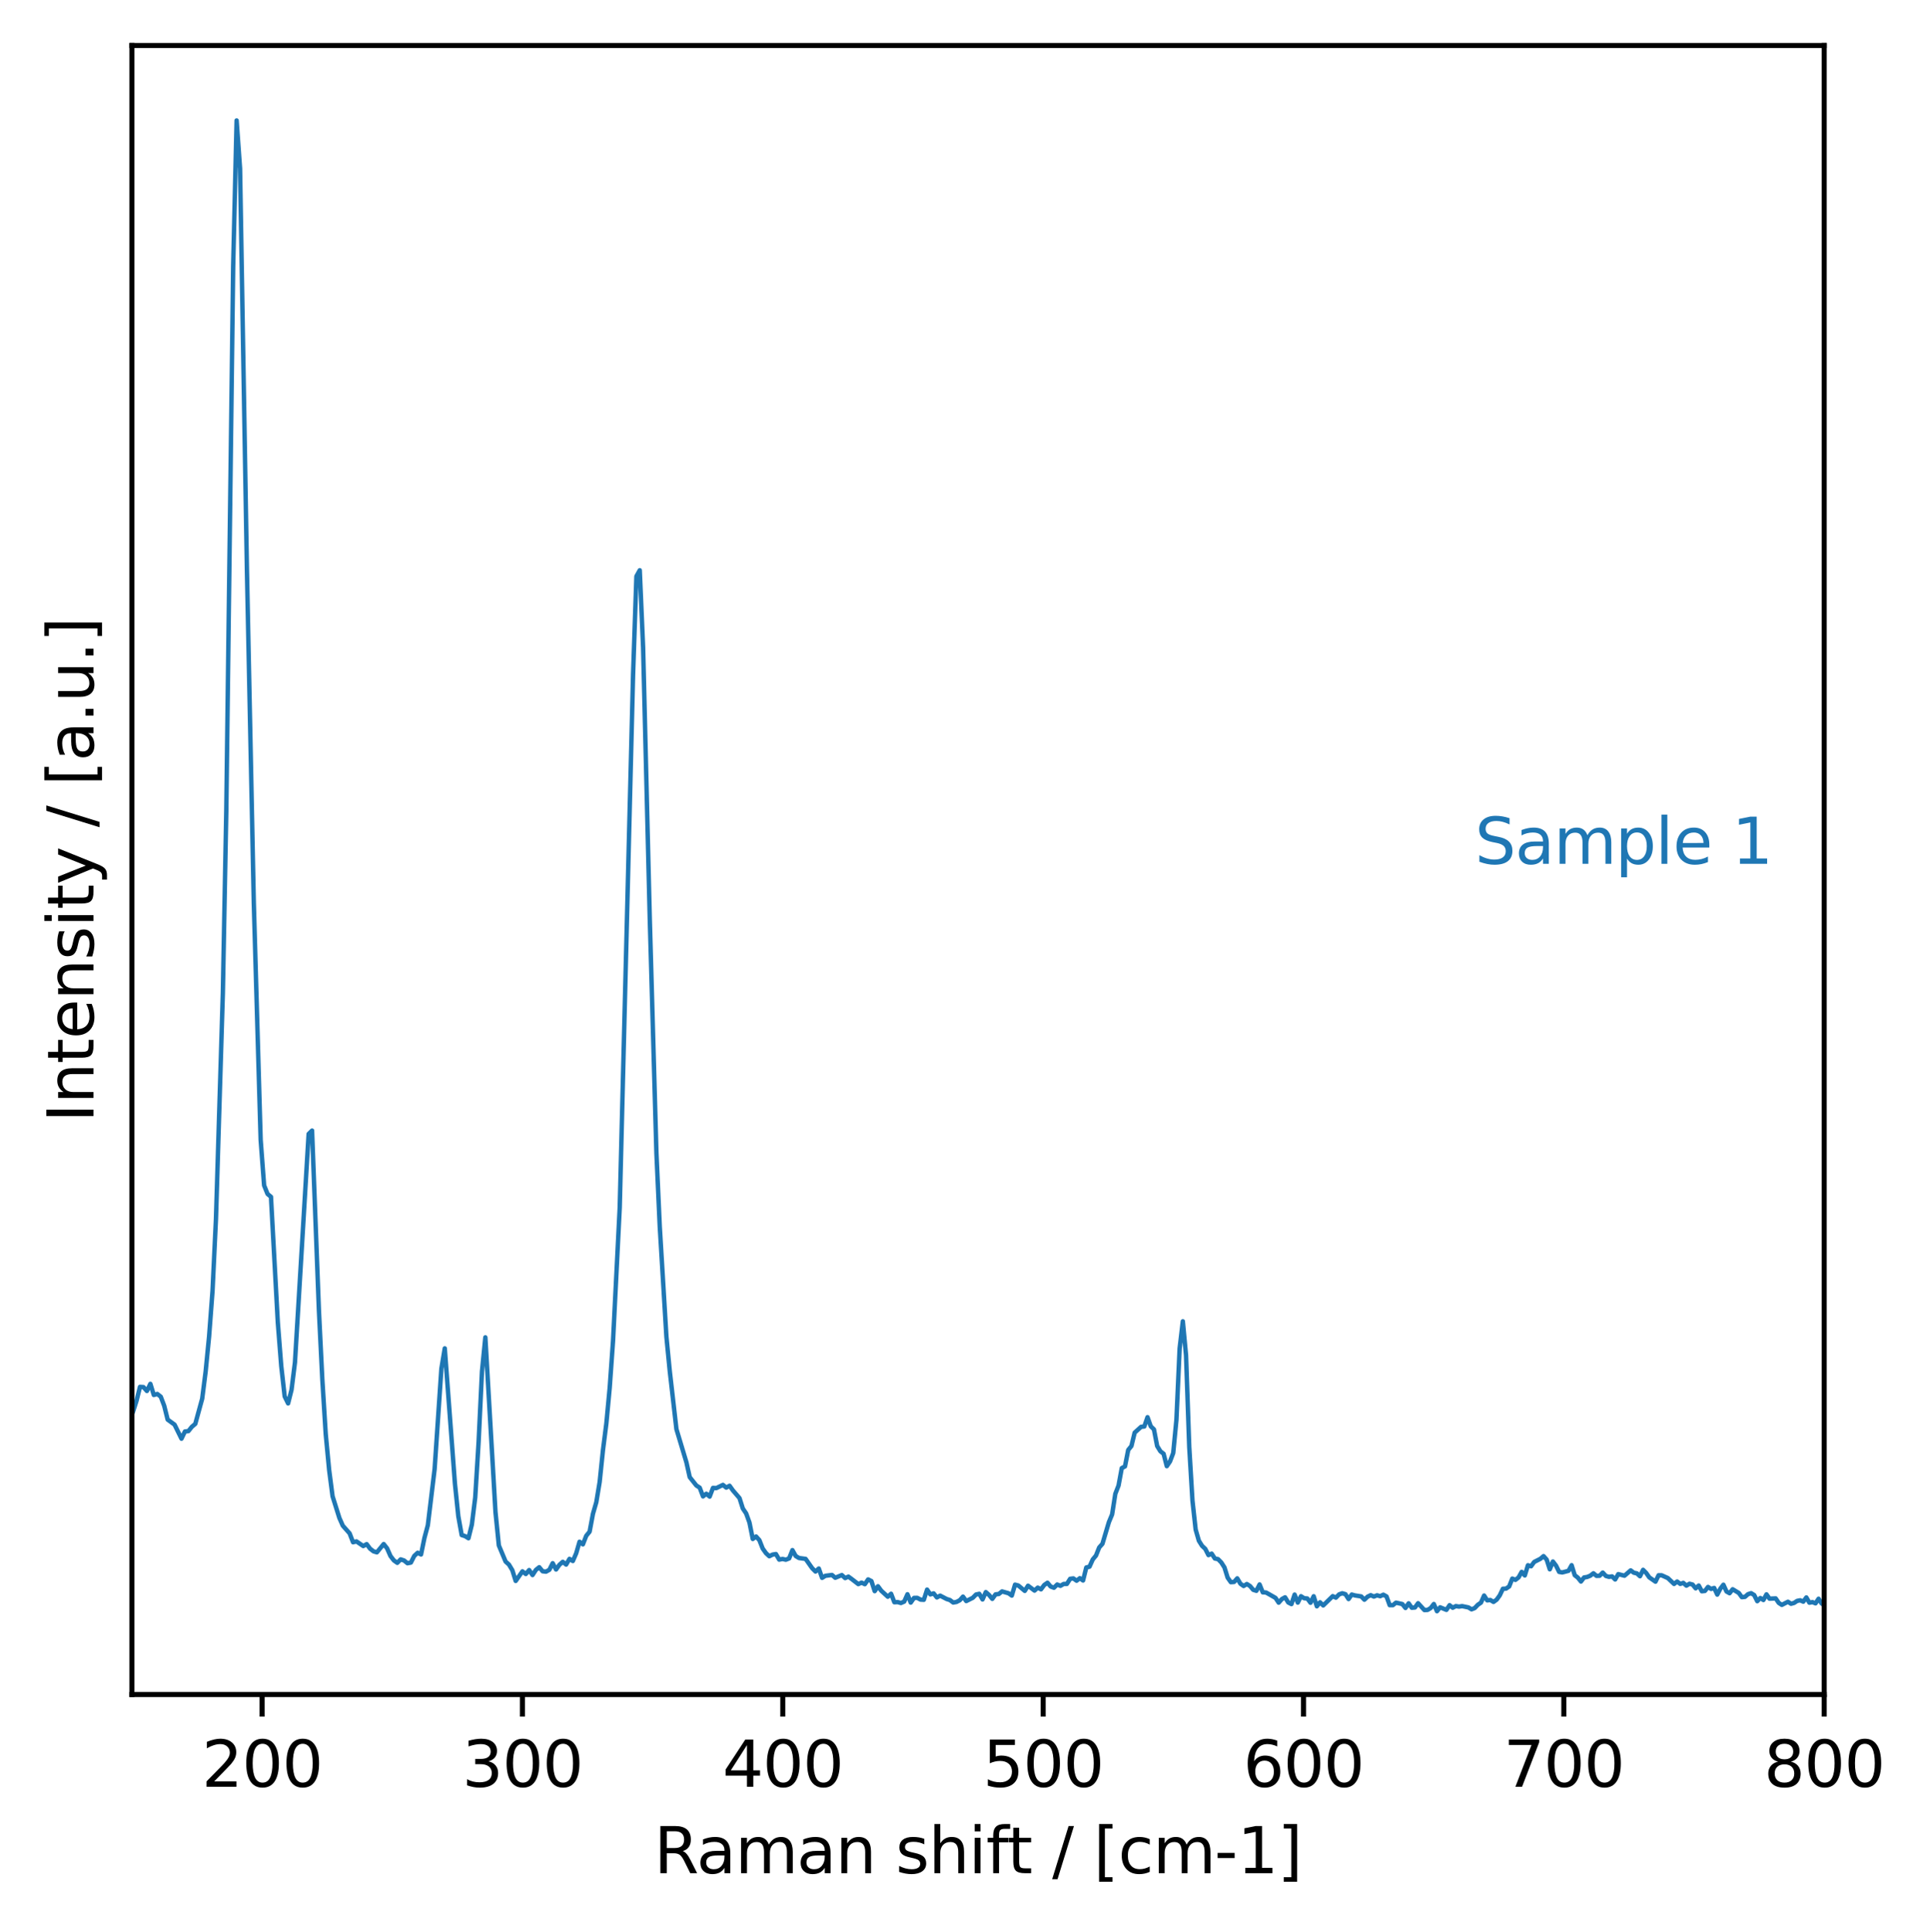 <?xml version="1.0" encoding="utf-8" standalone="no"?>
<!DOCTYPE svg PUBLIC "-//W3C//DTD SVG 1.1//EN"
  "http://www.w3.org/Graphics/SVG/1.1/DTD/svg11.dtd">
<svg xmlns:xlink="http://www.w3.org/1999/xlink" width="305.462pt" height="305.684pt" viewBox="0 0 305.462 305.684" xmlns="http://www.w3.org/2000/svg" version="1.1">
 <defs>
  <style type="text/css">*{stroke-linejoin: round; stroke-linecap: butt}</style>
 </defs>
 <g id="figure_1">
  <g id="patch_1">
   <path d="M 0 305.684 
L 305.462 305.684 
L 305.462 0 
L 0 0 
z
" style="fill: #ffffff"/>
  </g>
  <g id="axes_1">
   <g id="patch_2">
    <path d="M 20.878 268.128 
L 288.718 268.128 
L 288.718 7.2 
L 20.878 7.2 
z
" style="fill: #ffffff"/>
   </g>
   <g id="matplotlib.axis_1">
    <g id="xtick_1">
     <g id="line2d_1">
      <defs>
       <path id="meb286757cb" d="M 0 0 
L 0 3.5 
" style="stroke: #000000; stroke-width: 0.8"/>
      </defs>
      <g>
       <use xlink:href="#meb286757cb" x="41.481" y="268.128" style="stroke: #000000; stroke-width: 0.8"/>
      </g>
     </g>
     <g id="text_1">
      <!-- 200 -->
      <g transform="translate(31.937 282.726)scale(0.1 -0.1)">
       <defs>
        <path id="DejaVuSans-32" d="M 1228 531 
L 3431 531 
L 3431 0 
L 469 0 
L 469 531 
Q 828 903 1448 1529 
Q 2069 2156 2228 2338 
Q 2531 2678 2651 2914 
Q 2772 3150 2772 3378 
Q 2772 3750 2511 3984 
Q 2250 4219 1831 4219 
Q 1534 4219 1204 4116 
Q 875 4013 500 3803 
L 500 4441 
Q 881 4594 1212 4672 
Q 1544 4750 1819 4750 
Q 2544 4750 2975 4387 
Q 3406 4025 3406 3419 
Q 3406 3131 3298 2873 
Q 3191 2616 2906 2266 
Q 2828 2175 2409 1742 
Q 1991 1309 1228 531 
z
" transform="scale(0.016)"/>
        <path id="DejaVuSans-30" d="M 2034 4250 
Q 1547 4250 1301 3770 
Q 1056 3291 1056 2328 
Q 1056 1369 1301 889 
Q 1547 409 2034 409 
Q 2525 409 2770 889 
Q 3016 1369 3016 2328 
Q 3016 3291 2770 3770 
Q 2525 4250 2034 4250 
z
M 2034 4750 
Q 2819 4750 3233 4129 
Q 3647 3509 3647 2328 
Q 3647 1150 3233 529 
Q 2819 -91 2034 -91 
Q 1250 -91 836 529 
Q 422 1150 422 2328 
Q 422 3509 836 4129 
Q 1250 4750 2034 4750 
z
" transform="scale(0.016)"/>
       </defs>
       <use xlink:href="#DejaVuSans-32"/>
       <use xlink:href="#DejaVuSans-30" x="63.623"/>
       <use xlink:href="#DejaVuSans-30" x="127.246"/>
      </g>
     </g>
    </g>
    <g id="xtick_2">
     <g id="line2d_2">
      <g>
       <use xlink:href="#meb286757cb" x="82.687" y="268.128" style="stroke: #000000; stroke-width: 0.8"/>
      </g>
     </g>
     <g id="text_2">
      <!-- 300 -->
      <g transform="translate(73.144 282.726)scale(0.1 -0.1)">
       <defs>
        <path id="DejaVuSans-33" d="M 2597 2516 
Q 3050 2419 3304 2112 
Q 3559 1806 3559 1356 
Q 3559 666 3084 287 
Q 2609 -91 1734 -91 
Q 1441 -91 1130 -33 
Q 819 25 488 141 
L 488 750 
Q 750 597 1062 519 
Q 1375 441 1716 441 
Q 2309 441 2620 675 
Q 2931 909 2931 1356 
Q 2931 1769 2642 2001 
Q 2353 2234 1838 2234 
L 1294 2234 
L 1294 2753 
L 1863 2753 
Q 2328 2753 2575 2939 
Q 2822 3125 2822 3475 
Q 2822 3834 2567 4026 
Q 2313 4219 1838 4219 
Q 1578 4219 1281 4162 
Q 984 4106 628 3988 
L 628 4550 
Q 988 4650 1302 4700 
Q 1616 4750 1894 4750 
Q 2613 4750 3031 4423 
Q 3450 4097 3450 3541 
Q 3450 3153 3228 2886 
Q 3006 2619 2597 2516 
z
" transform="scale(0.016)"/>
       </defs>
       <use xlink:href="#DejaVuSans-33"/>
       <use xlink:href="#DejaVuSans-30" x="63.623"/>
       <use xlink:href="#DejaVuSans-30" x="127.246"/>
      </g>
     </g>
    </g>
    <g id="xtick_3">
     <g id="line2d_3">
      <g>
       <use xlink:href="#meb286757cb" x="123.894" y="268.128" style="stroke: #000000; stroke-width: 0.8"/>
      </g>
     </g>
     <g id="text_3">
      <!-- 400 -->
      <g transform="translate(114.35 282.726)scale(0.1 -0.1)">
       <defs>
        <path id="DejaVuSans-34" d="M 2419 4116 
L 825 1625 
L 2419 1625 
L 2419 4116 
z
M 2253 4666 
L 3047 4666 
L 3047 1625 
L 3713 1625 
L 3713 1100 
L 3047 1100 
L 3047 0 
L 2419 0 
L 2419 1100 
L 313 1100 
L 313 1709 
L 2253 4666 
z
" transform="scale(0.016)"/>
       </defs>
       <use xlink:href="#DejaVuSans-34"/>
       <use xlink:href="#DejaVuSans-30" x="63.623"/>
       <use xlink:href="#DejaVuSans-30" x="127.246"/>
      </g>
     </g>
    </g>
    <g id="xtick_4">
     <g id="line2d_4">
      <g>
       <use xlink:href="#meb286757cb" x="165.1" y="268.128" style="stroke: #000000; stroke-width: 0.8"/>
      </g>
     </g>
     <g id="text_4">
      <!-- 500 -->
      <g transform="translate(155.556 282.726)scale(0.1 -0.1)">
       <defs>
        <path id="DejaVuSans-35" d="M 691 4666 
L 3169 4666 
L 3169 4134 
L 1269 4134 
L 1269 2991 
Q 1406 3038 1543 3061 
Q 1681 3084 1819 3084 
Q 2600 3084 3056 2656 
Q 3513 2228 3513 1497 
Q 3513 744 3044 326 
Q 2575 -91 1722 -91 
Q 1428 -91 1123 -41 
Q 819 9 494 109 
L 494 744 
Q 775 591 1075 516 
Q 1375 441 1709 441 
Q 2250 441 2565 725 
Q 2881 1009 2881 1497 
Q 2881 1984 2565 2268 
Q 2250 2553 1709 2553 
Q 1456 2553 1204 2497 
Q 953 2441 691 2322 
L 691 4666 
z
" transform="scale(0.016)"/>
       </defs>
       <use xlink:href="#DejaVuSans-35"/>
       <use xlink:href="#DejaVuSans-30" x="63.623"/>
       <use xlink:href="#DejaVuSans-30" x="127.246"/>
      </g>
     </g>
    </g>
    <g id="xtick_5">
     <g id="line2d_5">
      <g>
       <use xlink:href="#meb286757cb" x="206.306" y="268.128" style="stroke: #000000; stroke-width: 0.8"/>
      </g>
     </g>
     <g id="text_5">
      <!-- 600 -->
      <g transform="translate(196.762 282.726)scale(0.1 -0.1)">
       <defs>
        <path id="DejaVuSans-36" d="M 2113 2584 
Q 1688 2584 1439 2293 
Q 1191 2003 1191 1497 
Q 1191 994 1439 701 
Q 1688 409 2113 409 
Q 2538 409 2786 701 
Q 3034 994 3034 1497 
Q 3034 2003 2786 2293 
Q 2538 2584 2113 2584 
z
M 3366 4563 
L 3366 3988 
Q 3128 4100 2886 4159 
Q 2644 4219 2406 4219 
Q 1781 4219 1451 3797 
Q 1122 3375 1075 2522 
Q 1259 2794 1537 2939 
Q 1816 3084 2150 3084 
Q 2853 3084 3261 2657 
Q 3669 2231 3669 1497 
Q 3669 778 3244 343 
Q 2819 -91 2113 -91 
Q 1303 -91 875 529 
Q 447 1150 447 2328 
Q 447 3434 972 4092 
Q 1497 4750 2381 4750 
Q 2619 4750 2861 4703 
Q 3103 4656 3366 4563 
z
" transform="scale(0.016)"/>
       </defs>
       <use xlink:href="#DejaVuSans-36"/>
       <use xlink:href="#DejaVuSans-30" x="63.623"/>
       <use xlink:href="#DejaVuSans-30" x="127.246"/>
      </g>
     </g>
    </g>
    <g id="xtick_6">
     <g id="line2d_6">
      <g>
       <use xlink:href="#meb286757cb" x="247.512" y="268.128" style="stroke: #000000; stroke-width: 0.8"/>
      </g>
     </g>
     <g id="text_6">
      <!-- 700 -->
      <g transform="translate(237.968 282.726)scale(0.1 -0.1)">
       <defs>
        <path id="DejaVuSans-37" d="M 525 4666 
L 3525 4666 
L 3525 4397 
L 1831 0 
L 1172 0 
L 2766 4134 
L 525 4134 
L 525 4666 
z
" transform="scale(0.016)"/>
       </defs>
       <use xlink:href="#DejaVuSans-37"/>
       <use xlink:href="#DejaVuSans-30" x="63.623"/>
       <use xlink:href="#DejaVuSans-30" x="127.246"/>
      </g>
     </g>
    </g>
    <g id="xtick_7">
     <g id="line2d_7">
      <g>
       <use xlink:href="#meb286757cb" x="288.718" y="268.128" style="stroke: #000000; stroke-width: 0.8"/>
      </g>
     </g>
     <g id="text_7">
      <!-- 800 -->
      <g transform="translate(279.174 282.726)scale(0.1 -0.1)">
       <defs>
        <path id="DejaVuSans-38" d="M 2034 2216 
Q 1584 2216 1326 1975 
Q 1069 1734 1069 1313 
Q 1069 891 1326 650 
Q 1584 409 2034 409 
Q 2484 409 2743 651 
Q 3003 894 3003 1313 
Q 3003 1734 2745 1975 
Q 2488 2216 2034 2216 
z
M 1403 2484 
Q 997 2584 770 2862 
Q 544 3141 544 3541 
Q 544 4100 942 4425 
Q 1341 4750 2034 4750 
Q 2731 4750 3128 4425 
Q 3525 4100 3525 3541 
Q 3525 3141 3298 2862 
Q 3072 2584 2669 2484 
Q 3125 2378 3379 2068 
Q 3634 1759 3634 1313 
Q 3634 634 3220 271 
Q 2806 -91 2034 -91 
Q 1263 -91 848 271 
Q 434 634 434 1313 
Q 434 1759 690 2068 
Q 947 2378 1403 2484 
z
M 1172 3481 
Q 1172 3119 1398 2916 
Q 1625 2713 2034 2713 
Q 2441 2713 2670 2916 
Q 2900 3119 2900 3481 
Q 2900 3844 2670 4047 
Q 2441 4250 2034 4250 
Q 1625 4250 1398 4047 
Q 1172 3844 1172 3481 
z
" transform="scale(0.016)"/>
       </defs>
       <use xlink:href="#DejaVuSans-38"/>
       <use xlink:href="#DejaVuSans-30" x="63.623"/>
       <use xlink:href="#DejaVuSans-30" x="127.246"/>
      </g>
     </g>
    </g>
    <g id="text_8">
     <!-- Raman shift / [cm-1] -->
     <g transform="translate(103.516 296.405)scale(0.1 -0.1)">
      <defs>
       <path id="DejaVuSans-52" d="M 2841 2188 
Q 3044 2119 3236 1894 
Q 3428 1669 3622 1275 
L 4263 0 
L 3584 0 
L 2988 1197 
Q 2756 1666 2539 1819 
Q 2322 1972 1947 1972 
L 1259 1972 
L 1259 0 
L 628 0 
L 628 4666 
L 2053 4666 
Q 2853 4666 3247 4331 
Q 3641 3997 3641 3322 
Q 3641 2881 3436 2590 
Q 3231 2300 2841 2188 
z
M 1259 4147 
L 1259 2491 
L 2053 2491 
Q 2509 2491 2742 2702 
Q 2975 2913 2975 3322 
Q 2975 3731 2742 3939 
Q 2509 4147 2053 4147 
L 1259 4147 
z
" transform="scale(0.016)"/>
       <path id="DejaVuSans-61" d="M 2194 1759 
Q 1497 1759 1228 1600 
Q 959 1441 959 1056 
Q 959 750 1161 570 
Q 1363 391 1709 391 
Q 2188 391 2477 730 
Q 2766 1069 2766 1631 
L 2766 1759 
L 2194 1759 
z
M 3341 1997 
L 3341 0 
L 2766 0 
L 2766 531 
Q 2569 213 2275 61 
Q 1981 -91 1556 -91 
Q 1019 -91 701 211 
Q 384 513 384 1019 
Q 384 1609 779 1909 
Q 1175 2209 1959 2209 
L 2766 2209 
L 2766 2266 
Q 2766 2663 2505 2880 
Q 2244 3097 1772 3097 
Q 1472 3097 1187 3025 
Q 903 2953 641 2809 
L 641 3341 
Q 956 3463 1253 3523 
Q 1550 3584 1831 3584 
Q 2591 3584 2966 3190 
Q 3341 2797 3341 1997 
z
" transform="scale(0.016)"/>
       <path id="DejaVuSans-6d" d="M 3328 2828 
Q 3544 3216 3844 3400 
Q 4144 3584 4550 3584 
Q 5097 3584 5394 3201 
Q 5691 2819 5691 2113 
L 5691 0 
L 5113 0 
L 5113 2094 
Q 5113 2597 4934 2840 
Q 4756 3084 4391 3084 
Q 3944 3084 3684 2787 
Q 3425 2491 3425 1978 
L 3425 0 
L 2847 0 
L 2847 2094 
Q 2847 2600 2669 2842 
Q 2491 3084 2119 3084 
Q 1678 3084 1418 2786 
Q 1159 2488 1159 1978 
L 1159 0 
L 581 0 
L 581 3500 
L 1159 3500 
L 1159 2956 
Q 1356 3278 1631 3431 
Q 1906 3584 2284 3584 
Q 2666 3584 2933 3390 
Q 3200 3197 3328 2828 
z
" transform="scale(0.016)"/>
       <path id="DejaVuSans-6e" d="M 3513 2113 
L 3513 0 
L 2938 0 
L 2938 2094 
Q 2938 2591 2744 2837 
Q 2550 3084 2163 3084 
Q 1697 3084 1428 2787 
Q 1159 2491 1159 1978 
L 1159 0 
L 581 0 
L 581 3500 
L 1159 3500 
L 1159 2956 
Q 1366 3272 1645 3428 
Q 1925 3584 2291 3584 
Q 2894 3584 3203 3211 
Q 3513 2838 3513 2113 
z
" transform="scale(0.016)"/>
       <path id="DejaVuSans-20" transform="scale(0.016)"/>
       <path id="DejaVuSans-73" d="M 2834 3397 
L 2834 2853 
Q 2591 2978 2328 3040 
Q 2066 3103 1784 3103 
Q 1356 3103 1142 2972 
Q 928 2841 928 2578 
Q 928 2378 1081 2264 
Q 1234 2150 1697 2047 
L 1894 2003 
Q 2506 1872 2764 1633 
Q 3022 1394 3022 966 
Q 3022 478 2636 193 
Q 2250 -91 1575 -91 
Q 1294 -91 989 -36 
Q 684 19 347 128 
L 347 722 
Q 666 556 975 473 
Q 1284 391 1588 391 
Q 1994 391 2212 530 
Q 2431 669 2431 922 
Q 2431 1156 2273 1281 
Q 2116 1406 1581 1522 
L 1381 1569 
Q 847 1681 609 1914 
Q 372 2147 372 2553 
Q 372 3047 722 3315 
Q 1072 3584 1716 3584 
Q 2034 3584 2315 3537 
Q 2597 3491 2834 3397 
z
" transform="scale(0.016)"/>
       <path id="DejaVuSans-68" d="M 3513 2113 
L 3513 0 
L 2938 0 
L 2938 2094 
Q 2938 2591 2744 2837 
Q 2550 3084 2163 3084 
Q 1697 3084 1428 2787 
Q 1159 2491 1159 1978 
L 1159 0 
L 581 0 
L 581 4863 
L 1159 4863 
L 1159 2956 
Q 1366 3272 1645 3428 
Q 1925 3584 2291 3584 
Q 2894 3584 3203 3211 
Q 3513 2838 3513 2113 
z
" transform="scale(0.016)"/>
       <path id="DejaVuSans-69" d="M 603 3500 
L 1178 3500 
L 1178 0 
L 603 0 
L 603 3500 
z
M 603 4863 
L 1178 4863 
L 1178 4134 
L 603 4134 
L 603 4863 
z
" transform="scale(0.016)"/>
       <path id="DejaVuSans-66" d="M 2375 4863 
L 2375 4384 
L 1825 4384 
Q 1516 4384 1395 4259 
Q 1275 4134 1275 3809 
L 1275 3500 
L 2222 3500 
L 2222 3053 
L 1275 3053 
L 1275 0 
L 697 0 
L 697 3053 
L 147 3053 
L 147 3500 
L 697 3500 
L 697 3744 
Q 697 4328 969 4595 
Q 1241 4863 1831 4863 
L 2375 4863 
z
" transform="scale(0.016)"/>
       <path id="DejaVuSans-74" d="M 1172 4494 
L 1172 3500 
L 2356 3500 
L 2356 3053 
L 1172 3053 
L 1172 1153 
Q 1172 725 1289 603 
Q 1406 481 1766 481 
L 2356 481 
L 2356 0 
L 1766 0 
Q 1100 0 847 248 
Q 594 497 594 1153 
L 594 3053 
L 172 3053 
L 172 3500 
L 594 3500 
L 594 4494 
L 1172 4494 
z
" transform="scale(0.016)"/>
       <path id="DejaVuSans-2f" d="M 1625 4666 
L 2156 4666 
L 531 -594 
L 0 -594 
L 1625 4666 
z
" transform="scale(0.016)"/>
       <path id="DejaVuSans-5b" d="M 550 4863 
L 1875 4863 
L 1875 4416 
L 1125 4416 
L 1125 -397 
L 1875 -397 
L 1875 -844 
L 550 -844 
L 550 4863 
z
" transform="scale(0.016)"/>
       <path id="DejaVuSans-63" d="M 3122 3366 
L 3122 2828 
Q 2878 2963 2633 3030 
Q 2388 3097 2138 3097 
Q 1578 3097 1268 2742 
Q 959 2388 959 1747 
Q 959 1106 1268 751 
Q 1578 397 2138 397 
Q 2388 397 2633 464 
Q 2878 531 3122 666 
L 3122 134 
Q 2881 22 2623 -34 
Q 2366 -91 2075 -91 
Q 1284 -91 818 406 
Q 353 903 353 1747 
Q 353 2603 823 3093 
Q 1294 3584 2113 3584 
Q 2378 3584 2631 3529 
Q 2884 3475 3122 3366 
z
" transform="scale(0.016)"/>
       <path id="DejaVuSans-2d" d="M 313 2009 
L 1997 2009 
L 1997 1497 
L 313 1497 
L 313 2009 
z
" transform="scale(0.016)"/>
       <path id="DejaVuSans-31" d="M 794 531 
L 1825 531 
L 1825 4091 
L 703 3866 
L 703 4441 
L 1819 4666 
L 2450 4666 
L 2450 531 
L 3481 531 
L 3481 0 
L 794 0 
L 794 531 
z
" transform="scale(0.016)"/>
       <path id="DejaVuSans-5d" d="M 1947 4863 
L 1947 -844 
L 622 -844 
L 622 -397 
L 1369 -397 
L 1369 4416 
L 622 4416 
L 622 4863 
L 1947 4863 
z
" transform="scale(0.016)"/>
      </defs>
      <use xlink:href="#DejaVuSans-52"/>
      <use xlink:href="#DejaVuSans-61" x="67.232"/>
      <use xlink:href="#DejaVuSans-6d" x="128.512"/>
      <use xlink:href="#DejaVuSans-61" x="225.924"/>
      <use xlink:href="#DejaVuSans-6e" x="287.203"/>
      <use xlink:href="#DejaVuSans-20" x="350.582"/>
      <use xlink:href="#DejaVuSans-73" x="382.369"/>
      <use xlink:href="#DejaVuSans-68" x="434.469"/>
      <use xlink:href="#DejaVuSans-69" x="497.848"/>
      <use xlink:href="#DejaVuSans-66" x="525.631"/>
      <use xlink:href="#DejaVuSans-74" x="559.086"/>
      <use xlink:href="#DejaVuSans-20" x="598.295"/>
      <use xlink:href="#DejaVuSans-2f" x="630.082"/>
      <use xlink:href="#DejaVuSans-20" x="663.773"/>
      <use xlink:href="#DejaVuSans-5b" x="695.561"/>
      <use xlink:href="#DejaVuSans-63" x="734.574"/>
      <use xlink:href="#DejaVuSans-6d" x="789.555"/>
      <use xlink:href="#DejaVuSans-2d" x="886.967"/>
      <use xlink:href="#DejaVuSans-31" x="923.051"/>
      <use xlink:href="#DejaVuSans-5d" x="986.674"/>
     </g>
    </g>
   </g>
   <g id="matplotlib.axis_2">
    <g id="text_9">
     <!-- Intensity / [a.u.] -->
     <g transform="translate(14.798 177.601)rotate(-90)scale(0.1 -0.1)">
      <defs>
       <path id="DejaVuSans-49" d="M 628 4666 
L 1259 4666 
L 1259 0 
L 628 0 
L 628 4666 
z
" transform="scale(0.016)"/>
       <path id="DejaVuSans-65" d="M 3597 1894 
L 3597 1613 
L 953 1613 
Q 991 1019 1311 708 
Q 1631 397 2203 397 
Q 2534 397 2845 478 
Q 3156 559 3463 722 
L 3463 178 
Q 3153 47 2828 -22 
Q 2503 -91 2169 -91 
Q 1331 -91 842 396 
Q 353 884 353 1716 
Q 353 2575 817 3079 
Q 1281 3584 2069 3584 
Q 2775 3584 3186 3129 
Q 3597 2675 3597 1894 
z
M 3022 2063 
Q 3016 2534 2758 2815 
Q 2500 3097 2075 3097 
Q 1594 3097 1305 2825 
Q 1016 2553 972 2059 
L 3022 2063 
z
" transform="scale(0.016)"/>
       <path id="DejaVuSans-79" d="M 2059 -325 
Q 1816 -950 1584 -1140 
Q 1353 -1331 966 -1331 
L 506 -1331 
L 506 -850 
L 844 -850 
Q 1081 -850 1212 -737 
Q 1344 -625 1503 -206 
L 1606 56 
L 191 3500 
L 800 3500 
L 1894 763 
L 2988 3500 
L 3597 3500 
L 2059 -325 
z
" transform="scale(0.016)"/>
       <path id="DejaVuSans-2e" d="M 684 794 
L 1344 794 
L 1344 0 
L 684 0 
L 684 794 
z
" transform="scale(0.016)"/>
       <path id="DejaVuSans-75" d="M 544 1381 
L 544 3500 
L 1119 3500 
L 1119 1403 
Q 1119 906 1312 657 
Q 1506 409 1894 409 
Q 2359 409 2629 706 
Q 2900 1003 2900 1516 
L 2900 3500 
L 3475 3500 
L 3475 0 
L 2900 0 
L 2900 538 
Q 2691 219 2414 64 
Q 2138 -91 1772 -91 
Q 1169 -91 856 284 
Q 544 659 544 1381 
z
M 1991 3584 
L 1991 3584 
z
" transform="scale(0.016)"/>
      </defs>
      <use xlink:href="#DejaVuSans-49"/>
      <use xlink:href="#DejaVuSans-6e" x="29.492"/>
      <use xlink:href="#DejaVuSans-74" x="92.871"/>
      <use xlink:href="#DejaVuSans-65" x="132.08"/>
      <use xlink:href="#DejaVuSans-6e" x="193.604"/>
      <use xlink:href="#DejaVuSans-73" x="256.982"/>
      <use xlink:href="#DejaVuSans-69" x="309.082"/>
      <use xlink:href="#DejaVuSans-74" x="336.865"/>
      <use xlink:href="#DejaVuSans-79" x="376.074"/>
      <use xlink:href="#DejaVuSans-20" x="435.254"/>
      <use xlink:href="#DejaVuSans-2f" x="467.041"/>
      <use xlink:href="#DejaVuSans-20" x="500.732"/>
      <use xlink:href="#DejaVuSans-5b" x="532.52"/>
      <use xlink:href="#DejaVuSans-61" x="571.533"/>
      <use xlink:href="#DejaVuSans-2e" x="632.812"/>
      <use xlink:href="#DejaVuSans-75" x="664.6"/>
      <use xlink:href="#DejaVuSans-2e" x="727.979"/>
      <use xlink:href="#DejaVuSans-5d" x="759.766"/>
     </g>
    </g>
   </g>
   <g id="line2d_8">
    <path d="M 306.462 252.931 
L 306.144 253.543 
L 305.664 253.758 
L 305.184 253.432 
L 304.704 254.002 
L 304.224 253.655 
L 303.743 254.245 
L 303.263 253.962 
L 302.782 253.886 
L 302.301 253.541 
L 301.82 253.632 
L 301.34 252.56 
L 300.859 253.606 
L 300.377 253.116 
L 299.896 253.831 
L 299.415 253.548 
L 298.933 254.366 
L 298.452 253.462 
L 297.97 253.201 
L 297.488 254.039 
L 297.006 253.654 
L 296.524 253.849 
L 296.042 253.672 
L 295.56 253.308 
L 294.112 253.233 
L 293.63 253.015 
L 293.147 253.004 
L 292.664 253.758 
L 292.181 253.292 
L 291.698 253.84 
L 291.215 253.477 
L 290.731 253.818 
L 290.248 253.229 
L 289.764 253.632 
L 289.28 253.249 
L 288.797 254.044 
L 288.313 253.724 
L 287.829 252.971 
L 287.345 253.704 
L 286.86 253.508 
L 286.376 253.602 
L 285.892 252.767 
L 285.407 253.438 
L 284.922 253.222 
L 284.437 253.316 
L 283.952 253.636 
L 283.468 253.771 
L 282.982 253.452 
L 282.012 253.949 
L 281.526 253.631 
L 281.041 252.922 
L 280.069 252.967 
L 279.583 252.28 
L 279.097 253.176 
L 278.611 252.859 
L 278.125 253.364 
L 277.638 252.391 
L 277.152 252.095 
L 276.665 252.251 
L 276.178 252.675 
L 275.692 252.728 
L 275.205 252.064 
L 274.23 251.475 
L 273.743 252.103 
L 273.256 251.829 
L 272.768 250.756 
L 272.281 251.384 
L 271.793 252.32 
L 271.305 251.268 
L 270.817 251.425 
L 270.329 251.111 
L 269.841 251.739 
L 269.353 251.794 
L 268.864 250.887 
L 268.376 251.331 
L 267.887 250.731 
L 267.398 250.603 
L 266.909 250.903 
L 266.421 250.468 
L 265.932 250.626 
L 265.442 250.252 
L 264.953 250.634 
L 263.974 249.705 
L 262.994 249.266 
L 262.505 249.261 
L 262.015 250.275 
L 261.034 249.592 
L 260.544 248.895 
L 260.054 248.401 
L 259.563 249.415 
L 259.073 248.962 
L 258.582 248.856 
L 258.091 248.486 
L 257.108 249.332 
L 256.126 249.079 
L 255.634 249.929 
L 255.143 249.437 
L 254.651 249.514 
L 254.16 249.368 
L 253.668 248.836 
L 253.175 249.34 
L 252.683 249.357 
L 252.191 248.947 
L 251.699 249.329 
L 251.206 249.528 
L 250.713 249.606 
L 250.221 250.251 
L 249.728 249.64 
L 249.235 249.251 
L 248.742 247.668 
L 248.249 248.556 
L 247.262 248.814 
L 246.769 248.73 
L 246.275 247.736 
L 245.781 247.086 
L 245.287 248.318 
L 244.793 246.778 
L 244.299 246.23 
L 243.805 246.653 
L 242.816 247.155 
L 242.322 247.84 
L 241.827 247.676 
L 241.332 249.29 
L 240.837 248.722 
L 240.342 249.608 
L 239.847 249.99 
L 239.352 249.786 
L 238.857 251.034 
L 238.361 251.375 
L 237.866 251.393 
L 237.37 252.439 
L 236.874 253.121 
L 236.378 253.481 
L 235.882 253.177 
L 235.386 253.235 
L 234.89 252.468 
L 234.393 253.593 
L 233.897 253.933 
L 233.4 254.454 
L 232.903 254.652 
L 232.407 254.349 
L 231.412 254.143 
L 230.915 254.222 
L 230.418 254.14 
L 229.92 254.399 
L 229.423 253.996 
L 228.925 254.737 
L 227.929 254.332 
L 227.431 254.952 
L 226.933 253.808 
L 226.435 254.448 
L 225.937 254.747 
L 225.438 254.766 
L 224.441 253.682 
L 223.942 254.361 
L 223.443 254.4 
L 222.944 253.699 
L 222.445 254.438 
L 221.945 253.817 
L 220.946 253.595 
L 220.447 253.994 
L 219.947 253.994 
L 219.447 252.614 
L 218.947 252.334 
L 218.447 252.573 
L 217.947 252.433 
L 217.446 252.632 
L 216.946 252.412 
L 216.445 252.651 
L 215.944 253.129 
L 215.444 252.61 
L 214.441 252.45 
L 213.94 252.31 
L 213.439 253.027 
L 212.937 252.249 
L 212.436 252.109 
L 211.934 252.288 
L 211.432 252.805 
L 210.931 252.566 
L 209.424 254.035 
L 208.922 253.537 
L 208.419 254.172 
L 207.917 252.581 
L 207.414 253.613 
L 206.911 252.936 
L 206.408 252.896 
L 205.905 252.577 
L 205.402 253.588 
L 204.899 252.316 
L 204.395 253.823 
L 203.891 253.563 
L 203.388 252.748 
L 202.884 253.024 
L 202.38 253.597 
L 201.876 252.842 
L 200.868 252.264 
L 200.364 251.984 
L 199.859 251.962 
L 199.354 250.713 
L 198.849 251.72 
L 198.345 251.56 
L 197.84 250.964 
L 197.335 250.645 
L 196.829 250.959 
L 196.324 250.601 
L 195.818 249.748 
L 195.313 250.319 
L 194.807 250.355 
L 194.301 249.641 
L 193.795 248.019 
L 193.289 247.227 
L 192.783 246.711 
L 192.277 246.609 
L 191.771 245.837 
L 191.264 246.071 
L 190.757 245.082 
L 190.251 244.606 
L 189.744 243.795 
L 189.237 242.038 
L 188.73 237.446 
L 188.222 228.955 
L 187.715 214.463 
L 187.207 209.073 
L 186.7 213.367 
L 186.192 224.665 
L 185.684 229.917 
L 185.176 231.254 
L 184.668 231.999 
L 184.16 230.031 
L 183.652 229.637 
L 183.143 228.809 
L 182.634 226.175 
L 182.126 225.683 
L 181.617 224.248 
L 181.108 225.719 
L 180.599 225.776 
L 179.581 226.693 
L 179.071 228.808 
L 178.561 229.432 
L 178.052 232.035 
L 177.542 232.305 
L 177.032 235.062 
L 176.522 236.369 
L 176.012 239.633 
L 175.502 240.858 
L 174.481 244.286 
L 173.97 244.864 
L 173.459 246.145 
L 172.949 246.76 
L 172.437 247.903 
L 171.926 248.029 
L 171.415 250.089 
L 170.904 249.725 
L 170.392 250.122 
L 169.881 249.758 
L 169.369 249.823 
L 168.857 250.63 
L 168.345 250.635 
L 167.833 250.934 
L 167.321 250.724 
L 166.808 251.236 
L 166.296 251.046 
L 165.783 250.446 
L 165.271 250.801 
L 164.758 251.486 
L 164.245 251.217 
L 163.732 251.687 
L 162.705 250.914 
L 162.192 251.733 
L 161.165 250.881 
L 160.651 250.746 
L 160.137 252.477 
L 159.623 252.108 
L 158.594 251.817 
L 158.08 252.224 
L 157.565 252.282 
L 157.05 252.999 
L 156.536 252.376 
L 156.021 251.928 
L 155.506 253.089 
L 154.99 252.195 
L 154.475 252.308 
L 153.96 252.828 
L 152.929 253.344 
L 152.413 252.642 
L 151.897 253.218 
L 151.381 253.484 
L 150.865 253.575 
L 150.348 253.183 
L 149.832 253.022 
L 148.799 252.486 
L 148.282 252.769 
L 147.765 252.124 
L 147.248 252.29 
L 146.731 251.529 
L 146.214 253.143 
L 145.696 253.114 
L 145.179 252.834 
L 144.661 252.844 
L 144.143 253.586 
L 143.625 252.264 
L 143.107 253.43 
L 142.589 253.65 
L 142.071 253.503 
L 141.553 253.529 
L 141.034 252.187 
L 140.516 252.656 
L 139.478 251.705 
L 138.959 250.999 
L 138.44 251.774 
L 137.921 250.182 
L 137.401 249.917 
L 136.881 250.671 
L 136.362 250.425 
L 135.842 250.659 
L 134.802 249.858 
L 134.282 249.476 
L 133.762 249.708 
L 133.241 249.23 
L 132.2 249.654 
L 131.679 249.213 
L 130.637 249.346 
L 130.116 249.671 
L 129.595 248.194 
L 129.073 248.671 
L 128.552 248.152 
L 127.508 246.672 
L 126.464 246.531 
L 125.942 246.221 
L 125.42 245.28 
L 124.898 246.595 
L 124.375 246.8 
L 123.852 246.679 
L 123.329 246.787 
L 122.807 245.902 
L 122.283 245.99 
L 121.76 246.25 
L 121.237 245.765 
L 120.713 245.031 
L 120.19 243.706 
L 119.666 243.125 
L 119.142 243.516 
L 118.618 240.913 
L 118.094 239.474 
L 117.57 238.702 
L 117.046 237.053 
L 115.997 235.833 
L 115.472 235.098 
L 114.947 235.392 
L 114.422 234.961 
L 113.372 235.469 
L 112.846 235.437 
L 112.321 236.811 
L 111.795 236.359 
L 111.269 236.781 
L 110.744 235.398 
L 110.217 235.059 
L 109.165 233.736 
L 108.639 231.385 
L 107.059 226.136 
L 106.005 216.946 
L 105.477 211.548 
L 104.423 194.11 
L 103.895 182.49 
L 102.84 145.335 
L 101.784 102.425 
L 101.255 90.234 
L 100.727 91.19 
L 100.199 106.663 
L 98.084 191.101 
L 97.025 212.169 
L 96.496 219.619 
L 95.966 225.253 
L 95.437 229.412 
L 94.907 234.512 
L 94.377 237.705 
L 93.847 239.538 
L 93.317 242.368 
L 92.786 243.012 
L 92.256 244.37 
L 91.725 243.957 
L 91.195 245.784 
L 90.664 247.007 
L 90.133 246.667 
L 89.602 247.569 
L 89.071 247.134 
L 88.54 247.601 
L 88.008 248.35 
L 87.476 247.35 
L 86.944 248.397 
L 86.413 248.693 
L 85.88 248.631 
L 85.348 247.986 
L 84.816 248.411 
L 84.284 249.23 
L 83.751 248.434 
L 83.219 249.063 
L 82.686 248.641 
L 81.62 250.159 
L 81.087 248.461 
L 80.553 247.57 
L 80.02 247.09 
L 78.952 244.54 
L 78.419 239.25 
L 76.816 211.615 
L 76.282 217.011 
L 75.747 228.199 
L 75.213 236.951 
L 74.678 241.252 
L 74.143 243.403 
L 73.608 243.069 
L 73.073 242.902 
L 72.537 239.918 
L 72.002 234.77 
L 70.394 213.354 
L 69.858 216.565 
L 68.786 232.465 
L 67.713 241.345 
L 67.176 243.352 
L 66.639 245.971 
L 66.103 245.705 
L 65.565 246.201 
L 65.028 247.254 
L 64.491 247.358 
L 63.953 246.922 
L 63.416 246.746 
L 62.878 247.294 
L 62.34 246.913 
L 61.802 246.216 
L 61.264 244.999 
L 60.726 244.32 
L 59.649 245.633 
L 59.11 245.472 
L 58.571 245.052 
L 58.032 244.334 
L 57.493 244.636 
L 56.414 243.903 
L 55.875 244.036 
L 55.335 242.633 
L 54.256 241.417 
L 53.715 240.198 
L 52.635 236.763 
L 52.094 232.607 
L 51.554 226.936 
L 51.013 218.275 
L 50.472 207.291 
L 49.39 178.895 
L 48.848 179.426 
L 46.682 215.576 
L 46.14 219.909 
L 45.598 222.066 
L 45.055 220.96 
L 44.513 216.153 
L 43.97 209.266 
L 42.885 189.374 
L 42.342 188.92 
L 41.799 187.564 
L 41.255 180.379 
L 40.169 142.896 
L 39.081 90.22 
L 37.993 26.653 
L 37.449 19.06 
L 36.904 42.101 
L 35.815 128.315 
L 35.271 157.14 
L 34.18 192.877 
L 33.635 204.291 
L 33.09 211.504 
L 32.544 217.045 
L 31.999 221.32 
L 30.907 225.306 
L 30.361 225.769 
L 29.815 226.451 
L 29.269 226.51 
L 28.722 227.648 
L 27.628 225.426 
L 26.535 224.629 
L 25.987 222.441 
L 25.44 221.002 
L 24.893 220.567 
L 24.345 220.734 
L 23.797 218.968 
L 23.249 220.101 
L 22.701 219.483 
L 22.153 219.449 
L 21.605 221.655 
L 21.056 223.368 
L 20.508 224.68 
L 19.41 229.229 
L 18.312 230.461 
L 17.763 231.804 
L 17.213 230.382 
L 16.663 230.051 
L 15.564 233.622 
L 15.014 234.907 
L 14.463 235.355 
L 13.913 235.458 
L 13.363 235.379 
L 12.812 235.154 
L 12.261 235.909 
L 11.711 235.703 
L 11.159 236.765 
L 10.608 236.286 
L 10.057 236.75 
L 9.505 236.488 
L 8.954 237.947 
L 7.85 238.164 
L 7.298 238.028 
L 6.746 238.091 
L 5.641 236.644 
L 5.088 235.369 
L 4.535 232.468 
L 3.982 231.069 
L 3.429 231.386 
L 1.769 245.293 
L 1.215 248.727 
L 0.662 250.951 
L -0.446 253.951 
L -1 255.034 
L -1 255.034 
" clip-path="url(#p0b0a0a3bfc)" style="fill: none; stroke: #1f77b4; stroke-width: 0.7; stroke-linecap: square"/>
   </g>
   <g id="patch_3">
    <path d="M 20.878 268.128 
L 20.878 7.2 
" style="fill: none; stroke: #000000; stroke-width: 0.8; stroke-linejoin: miter; stroke-linecap: square"/>
   </g>
   <g id="patch_4">
    <path d="M 288.718 268.128 
L 288.718 7.2 
" style="fill: none; stroke: #000000; stroke-width: 0.8; stroke-linejoin: miter; stroke-linecap: square"/>
   </g>
   <g id="patch_5">
    <path d="M 20.878 268.128 
L 288.718 268.128 
" style="fill: none; stroke: #000000; stroke-width: 0.8; stroke-linejoin: miter; stroke-linecap: square"/>
   </g>
   <g id="patch_6">
    <path d="M 20.878 7.2 
L 288.718 7.2 
" style="fill: none; stroke: #000000; stroke-width: 0.8; stroke-linejoin: miter; stroke-linecap: square"/>
   </g>
   <g id="text_10">
    <!-- Sample 1 -->
    <g style="fill: #1f77b4" transform="translate(233.439 136.688)scale(0.1 -0.1)">
     <defs>
      <path id="DejaVuSans-53" d="M 3425 4513 
L 3425 3897 
Q 3066 4069 2747 4153 
Q 2428 4238 2131 4238 
Q 1616 4238 1336 4038 
Q 1056 3838 1056 3469 
Q 1056 3159 1242 3001 
Q 1428 2844 1947 2747 
L 2328 2669 
Q 3034 2534 3370 2195 
Q 3706 1856 3706 1288 
Q 3706 609 3251 259 
Q 2797 -91 1919 -91 
Q 1588 -91 1214 -16 
Q 841 59 441 206 
L 441 856 
Q 825 641 1194 531 
Q 1563 422 1919 422 
Q 2459 422 2753 634 
Q 3047 847 3047 1241 
Q 3047 1584 2836 1778 
Q 2625 1972 2144 2069 
L 1759 2144 
Q 1053 2284 737 2584 
Q 422 2884 422 3419 
Q 422 4038 858 4394 
Q 1294 4750 2059 4750 
Q 2388 4750 2728 4690 
Q 3069 4631 3425 4513 
z
" transform="scale(0.016)"/>
      <path id="DejaVuSans-70" d="M 1159 525 
L 1159 -1331 
L 581 -1331 
L 581 3500 
L 1159 3500 
L 1159 2969 
Q 1341 3281 1617 3432 
Q 1894 3584 2278 3584 
Q 2916 3584 3314 3078 
Q 3713 2572 3713 1747 
Q 3713 922 3314 415 
Q 2916 -91 2278 -91 
Q 1894 -91 1617 61 
Q 1341 213 1159 525 
z
M 3116 1747 
Q 3116 2381 2855 2742 
Q 2594 3103 2138 3103 
Q 1681 3103 1420 2742 
Q 1159 2381 1159 1747 
Q 1159 1113 1420 752 
Q 1681 391 2138 391 
Q 2594 391 2855 752 
Q 3116 1113 3116 1747 
z
" transform="scale(0.016)"/>
      <path id="DejaVuSans-6c" d="M 603 4863 
L 1178 4863 
L 1178 0 
L 603 0 
L 603 4863 
z
" transform="scale(0.016)"/>
     </defs>
     <use xlink:href="#DejaVuSans-53"/>
     <use xlink:href="#DejaVuSans-61" x="63.477"/>
     <use xlink:href="#DejaVuSans-6d" x="124.756"/>
     <use xlink:href="#DejaVuSans-70" x="222.168"/>
     <use xlink:href="#DejaVuSans-6c" x="285.645"/>
     <use xlink:href="#DejaVuSans-65" x="313.428"/>
     <use xlink:href="#DejaVuSans-20" x="374.951"/>
     <use xlink:href="#DejaVuSans-31" x="406.738"/>
    </g>
   </g>
  </g>
 </g>
 <defs>
  <clipPath id="p0b0a0a3bfc">
   <rect x="20.878" y="7.2" width="267.84" height="260.928"/>
  </clipPath>
 </defs>
</svg>
